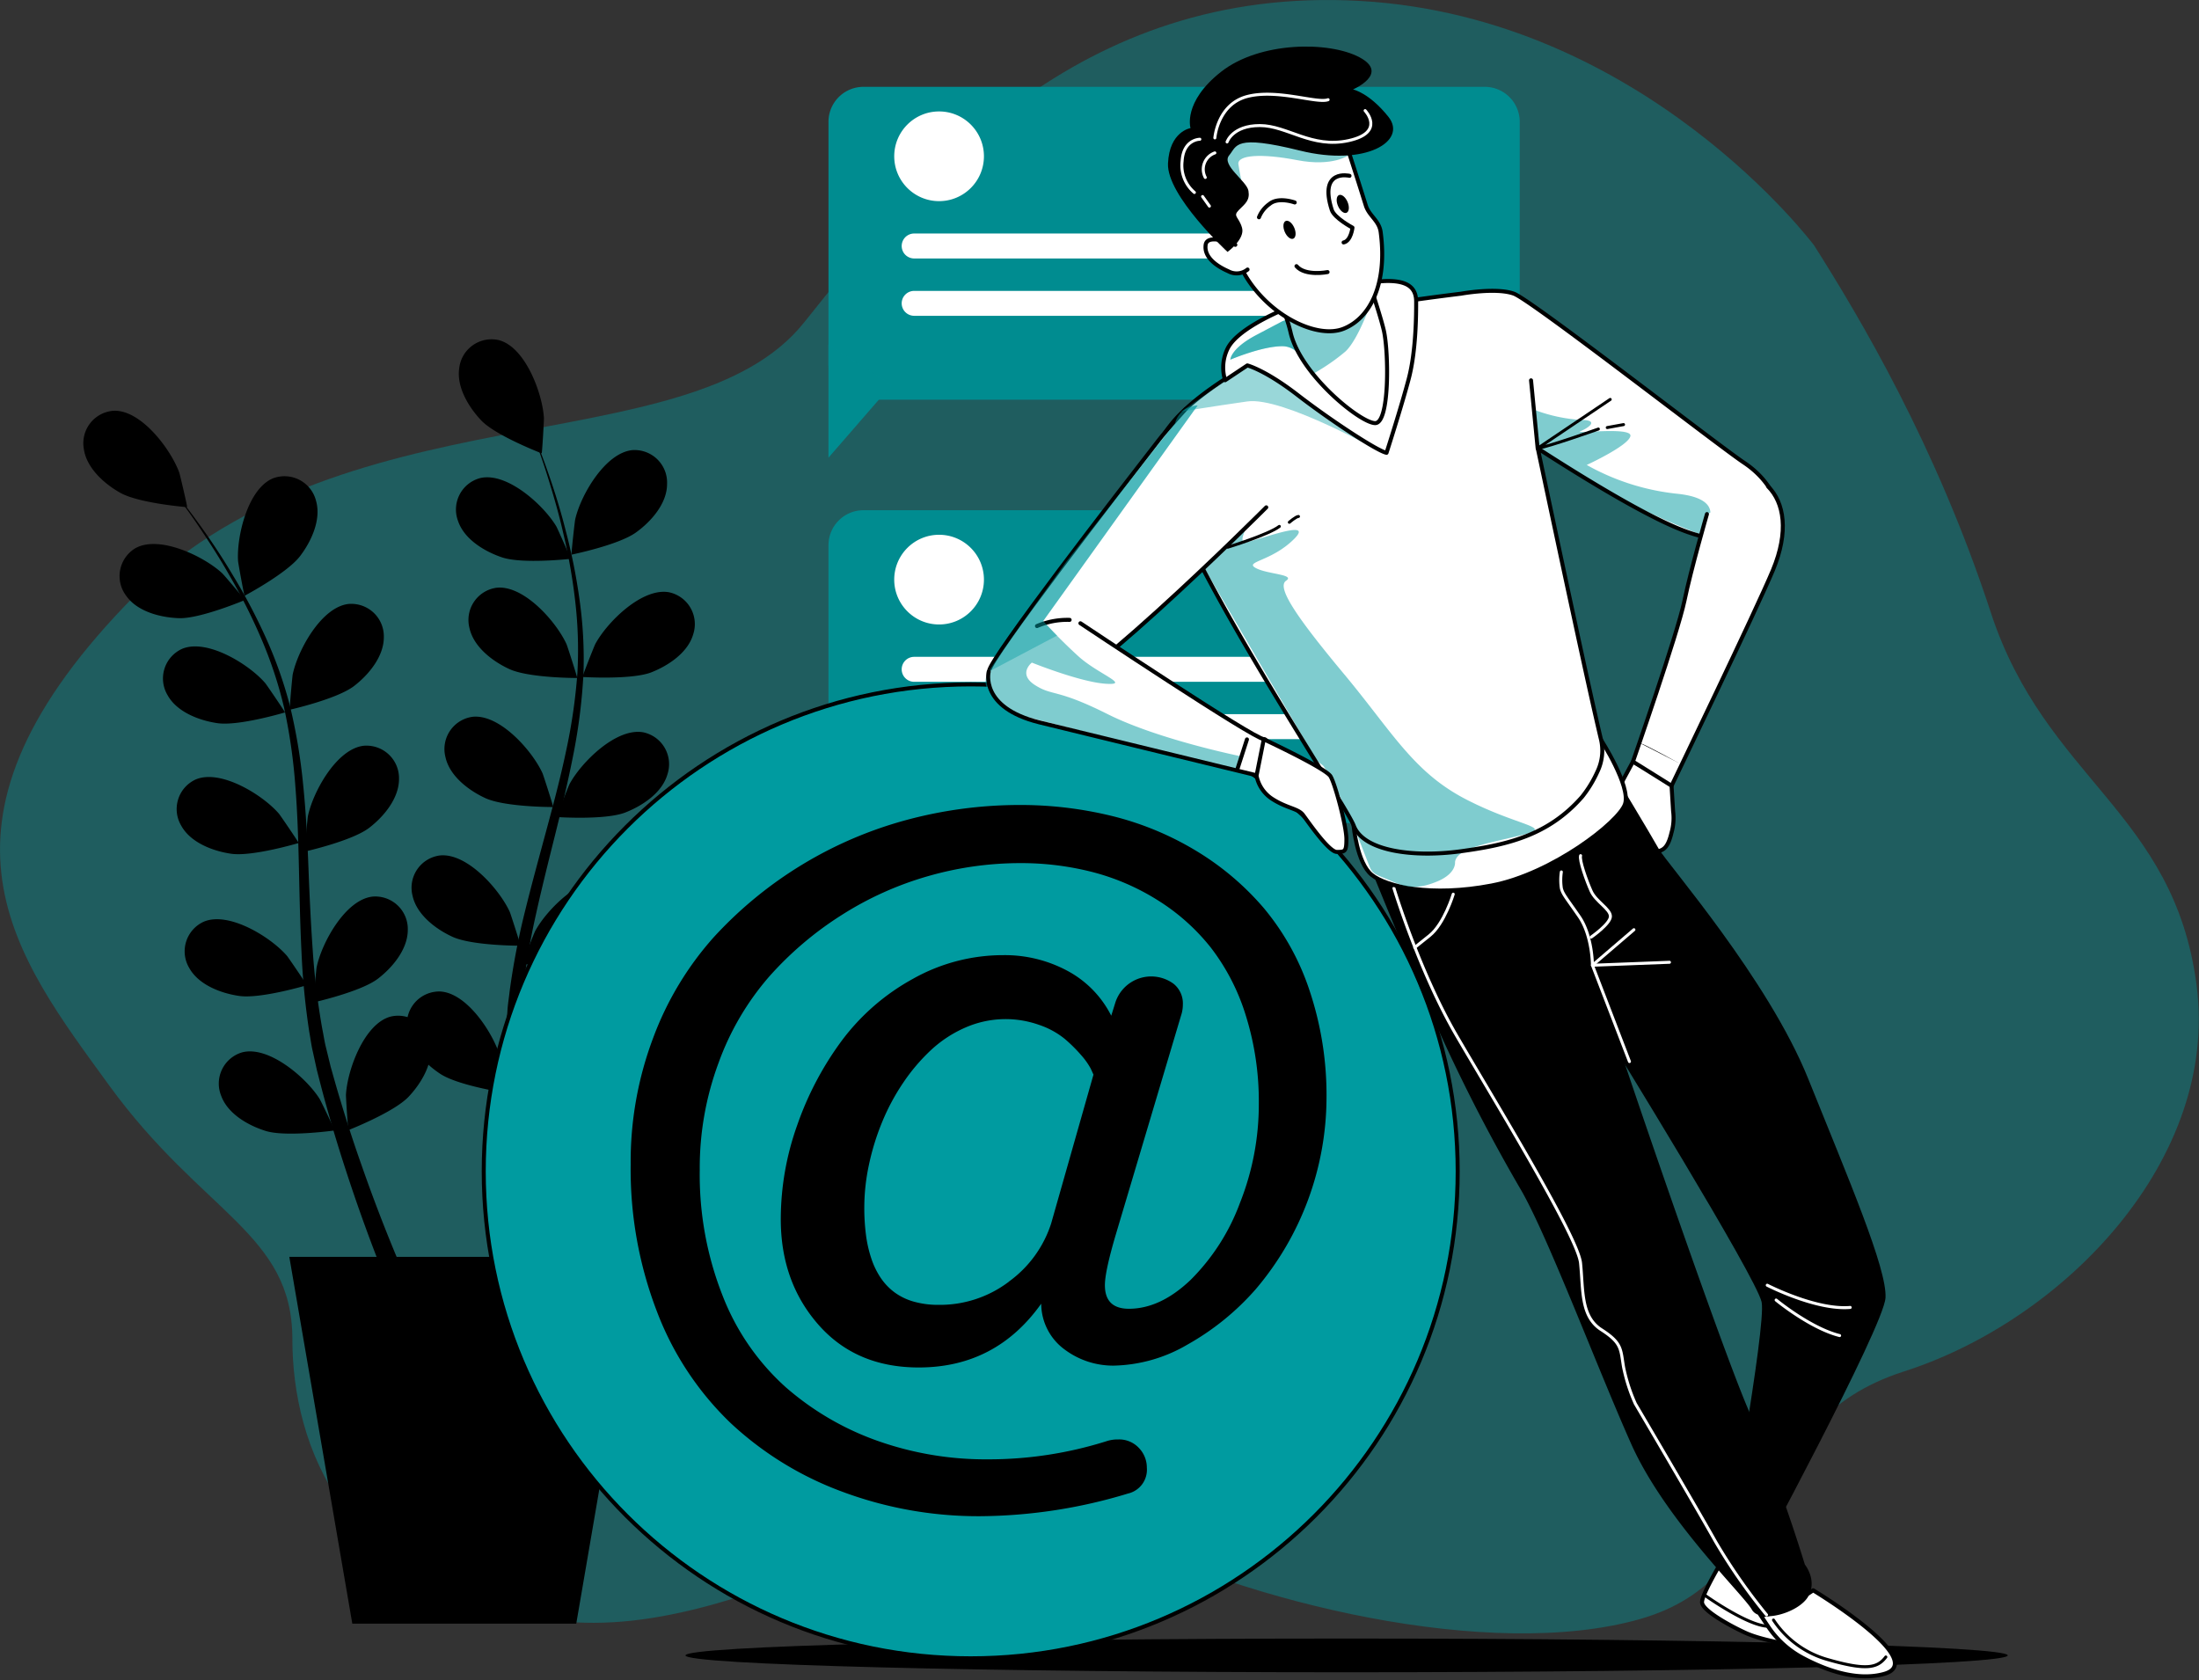 <svg width="500" height="382" fill="none" xmlns="http://www.w3.org/2000/svg"><rect width="100%" height="100%" fill="#333333" stroke="none"/><g clip-path="url(#clip0)"><path opacity=".4" d="M412.497 55.813S373.676 3.872 309.3.216C244.924-3.44 209.086 40.444 182.797 73.36c-26.289 32.916-106.119 13.915-154.404 64.388-48.285 50.474-24.87 79.734-3.608 109.006 21.262 29.271 41.695 33.673 41.695 57.797 0 24.125 11.69 56.319 57.75 63.631 46.06 7.312 93.635-37.281 126.551-20.445 32.916 16.837 88.152 29.994 121.981 20.445 33.83-9.549 23.596-44.629 60.131-56.331 36.536-11.701 71.688-48.285 66.565-87.791-5.123-39.506-34.383-46.818-46.818-84.856-12.435-38.039-29.945-67.299-40.143-83.39z" fill="#009ba0"/><path d="M306.186 380.243c83.024 0 150.327-1.717 150.327-3.836 0-2.119-67.303-3.836-150.327-3.836-83.023 0-150.327 1.717-150.327 3.836 0 2.119 67.304 3.836 150.327 3.836z" fill="#000"/><path d="M337.587 19.747H196.339a7.961 7.961 0 00-7.961 7.961V82.92a7.961 7.961 0 007.961 7.962h141.248a7.961 7.961 0 007.961-7.962V27.708a7.961 7.961 0 00-7.961-7.961z" fill="#009ba0"/><path opacity=".1" d="M337.587 19.747H196.339a7.961 7.961 0 00-7.961 7.961V82.92a7.961 7.961 0 007.961 7.962h141.248a7.961 7.961 0 007.961-7.962V27.708a7.961 7.961 0 00-7.961-7.961z" fill="#000"/><path d="M188.378 78.374v25.688l14.323-16.5" fill="#009ba0"/><path opacity=".1" d="M188.378 78.374v25.688l14.323-16.5" fill="#000"/><path d="M309.313 58.772H207.86a2.841 2.841 0 01-2.622-1.752 2.85 2.85 0 01.615-3.093 2.848 2.848 0 012.007-.831h101.453a2.837 2.837 0 012.838 2.838 2.84 2.84 0 01-2.838 2.838zm0 13.036H207.86a2.843 2.843 0 01-2.622-1.752 2.85 2.85 0 01-.216-1.086 2.838 2.838 0 012.838-2.826h101.453a2.837 2.837 0 012.838 2.838 2.836 2.836 0 01-2.838 2.826zm-95.788-26.072c5.632 0 10.198-4.566 10.198-10.199 0-5.632-4.566-10.198-10.198-10.198-5.633 0-10.198 4.566-10.198 10.198 0 5.633 4.565 10.199 10.198 10.199z" fill="#fff"/><path d="M337.587 116.016H196.339a7.962 7.962 0 00-7.961 7.962v55.212a7.96 7.96 0 007.961 7.961h141.248a7.96 7.96 0 007.961-7.961v-55.212a7.962 7.962 0 00-7.961-7.962z" fill="#009ba0"/><path opacity=".1" d="M337.587 116.016H196.339a7.962 7.962 0 00-7.961 7.962v55.212a7.96 7.96 0 007.961 7.961h141.248a7.96 7.96 0 007.961-7.961v-55.212a7.962 7.962 0 00-7.961-7.962z" fill="#000"/><path d="M188.378 174.632v25.688l14.323-16.5" fill="#009ba0"/><path opacity=".1" d="M188.378 174.632v25.688l14.323-16.5" fill="#000"/><path d="M309.313 155.029H207.86a2.836 2.836 0 01-2.838-2.838 2.847 2.847 0 01.831-2.007 2.836 2.836 0 012.007-.831h101.453a2.838 2.838 0 012.838 2.838 2.838 2.838 0 01-2.838 2.838zm0 13.037H207.86a2.848 2.848 0 01-2.622-1.752 2.856 2.856 0 010-2.173 2.847 2.847 0 011.536-1.536 2.855 2.855 0 011.086-.216h101.453a2.835 2.835 0 012.838 2.839 2.838 2.838 0 01-2.838 2.838zm-95.788-26.073c5.632 0 10.198-4.566 10.198-10.198 0-5.633-4.566-10.198-10.198-10.198-5.633 0-10.199 4.565-10.199 10.198 0 5.632 4.566 10.198 10.199 10.198z" fill="#fff"/><path d="M79.228 256.963c-.108 0-.589-7.54-.565-8.021.289-5.568 4.113-16.175 10.15-17.787a7.394 7.394 0 018.03 3.359 7.394 7.394 0 011.014 2.907c.698 4.353-2.129 8.995-5.015 12.026-3.391 3.511-13.614 7.516-13.614 7.516zM71.34 227.92c-.109 0 .552-7.54.66-8.009 1.131-5.472 6.507-15.37 12.724-16.043a7.397 7.397 0 017.998 7.564c0 4.414-3.476 8.563-6.783 11.1-3.884 2.983-14.6 5.376-14.6 5.388zm-1.997-34.299c-.108 0 .565-7.54.661-8.009 1.119-5.472 6.507-15.37 12.724-16.043a7.399 7.399 0 017.997 7.564c0 4.414-3.475 8.563-6.782 11.101-3.885 2.982-14.6 5.387-14.6 5.387zm-3.452-32.242c-.108 0 .566-7.54.662-8.009 1.13-5.472 6.506-15.37 12.724-16.043a7.397 7.397 0 017.997 7.564c0 4.414-3.475 8.563-6.77 11.1-3.897 2.983-14.613 5.388-14.613 5.388zM55.61 135.463c-.097 0-1.456-7.42-1.48-7.901-.36-5.569 2.225-16.548 8.033-18.833a7.398 7.398 0 019.705 5.183c1.203 4.245-1.082 9.176-3.607 12.495-2.947 3.909-12.64 9.056-12.652 9.056zm20.468 121.584c.108 0-3.175-6.867-3.428-7.215-2.97-4.727-11.497-12.099-17.546-10.559a7.389 7.389 0 00-4.612 3.876 7.392 7.392 0 00-.198 6.021c1.515 4.149 6.253 6.807 10.246 8.022 4.654 1.371 15.526-.145 15.538-.145zm-6.326-33.023c.108 0-4.173-6.302-4.486-6.663-3.608-4.221-13.229-10.222-18.941-7.781a7.395 7.395 0 00-3.307 10.499c2.128 3.86 7.215 5.773 11.34 6.374 4.847.721 15.394-2.429 15.394-2.429zm-1.84-32.339c.108 0-4.173-6.302-4.486-6.662-3.608-4.222-13.229-10.223-18.941-7.781a7.384 7.384 0 00-3.98 4.525 7.4 7.4 0 00.709 5.986c2.129 3.86 7.215 5.772 11.34 6.373 4.835.698 15.346-2.441 15.358-2.441zm-3.115-29.692c.108 0-4.173-6.302-4.486-6.663-3.608-4.221-13.228-10.222-18.94-7.781a7.397 7.397 0 00-3.272 10.511c2.129 3.86 7.216 5.773 11.34 6.374 4.835.709 15.346-2.441 15.358-2.441zm-9.127-25.556c.108 0-4.811-5.809-5.196-6.133-4.101-3.789-14.239-8.707-19.687-5.653a7.409 7.409 0 00-3.466 4.944 7.4 7.4 0 001.374 5.88c2.537 3.608 7.805 4.943 12.026 5.087 4.834.144 14.936-4.113 14.948-4.125zm-13.121-21.118c.108 0-1.624-7.384-1.78-7.841-1.9-5.256-8.635-14.287-14.877-14.083a7.394 7.394 0 00-6.842 8.623c.589 4.378 4.654 7.985 8.286 10.03 4.257 2.405 15.2 3.271 15.213 3.271z" fill="#000"/><path d="M89.74 295.928s-1.287-2.946-3.32-8.106a385.13 385.13 0 01-7.757-21.647 333.58 333.58 0 01-4.45-14.708c-.757-2.646-1.43-5.303-2.164-8.154l-.926-4.221c-.337-1.395-.517-2.922-.794-4.401a167.25 167.25 0 01-1.78-18.316c-.312-6.242-.433-12.555-.577-18.869-.144-6.314-.325-12.604-.818-18.773a127.704 127.704 0 00-2.585-17.931 95.391 95.391 0 00-5.364-16.055 130.463 130.463 0 00-6.891-13.662c-2.321-4.125-4.69-7.745-6.819-10.944a134.773 134.773 0 00-5.809-8.045c-3.343-4.402-5.435-6.759-5.435-6.759s2.152 2.321 5.592 6.651c1.72 2.164 3.752 4.81 6.013 7.973a150.607 150.607 0 017.083 10.824 131.334 131.334 0 017.192 13.529 96.58 96.58 0 015.784 16.139 129.242 129.242 0 013.02 18.039c.636 6.218.961 12.544 1.202 18.857.24 6.314.54 12.616.974 18.785a164.658 164.658 0 002.189 17.931c.3 1.431.48 2.826.853 4.246l1.023 4.197c.745 2.645 1.503 5.375 2.297 7.937a310.845 310.845 0 004.714 14.431 371.104 371.104 0 008.142 21.263c2.128 5.075 3.475 7.997 3.475 7.997a2.2 2.2 0 01-1.87 3.268 2.187 2.187 0 01-.882-.161 2.189 2.189 0 01-1.229-1.255l-.084-.06zm28.321-46.614c-.108 0 1.575-7.396 1.732-7.853 1.852-5.267 8.538-14.347 14.78-14.166a7.395 7.395 0 016.891 8.586c-.565 4.378-4.606 8.022-8.226 10.078-4.233 2.429-15.165 3.355-15.177 3.355zm.697-30.089c-.108 0 2.682-7.071 2.911-7.492 2.634-4.919 10.607-12.88 16.764-11.774a7.39 7.39 0 015.83 6.463 7.39 7.39 0 01-.322 3.062c-1.202 4.245-5.76 7.216-9.621 8.719-4.606 1.756-15.562 1.022-15.562 1.022zm7.83-33.445c-.109 0 2.681-7.071 2.91-7.492 2.634-4.919 10.607-12.88 16.764-11.774a7.392 7.392 0 014.878 3.535 7.39 7.39 0 01.63 5.99c-1.202 4.245-5.76 7.216-9.621 8.719-4.606 1.768-15.549 1.022-15.561 1.022zm5.856-31.845c-.108 0 2.682-7.071 2.911-7.492 2.633-4.919 10.607-12.88 16.764-11.774a7.403 7.403 0 014.877 3.535 7.392 7.392 0 01.631 5.99c-1.203 4.245-5.76 7.215-9.621 8.719-4.594 1.707-15.55 1.022-15.562 1.022zm-2.489-27.817c-.108 0 .721-7.528.83-7.997 1.202-5.448 6.831-15.225 13.06-15.778a7.4 7.4 0 017.331 4.693c.378.967.547 2.003.498 3.04 0 4.413-3.608 8.49-7.011 10.955-3.957 2.899-14.696 5.075-14.708 5.087zm-14.937 122.379c.109 0-1.094-7.481-1.202-7.95-1.504-5.375-7.577-14.876-13.83-15.104a7.39 7.39 0 00-7.1 5.053 7.397 7.397 0 00-.345 3.064c.277 4.402 4.065 8.298 7.541 10.595 4.077 2.706 14.936 4.342 14.936 4.342zm3.308-33.457c.12 0-2.213-7.216-2.406-7.673-2.309-5.087-9.741-13.553-15.958-12.844a7.396 7.396 0 00-6.158 9.152c.938 4.306 5.28 7.589 9.068 9.332 4.474 2.057 15.441 2.033 15.454 2.033zm7.444-31.533c.12 0-2.213-7.215-2.406-7.672-2.309-5.087-9.741-13.554-15.958-12.844a7.388 7.388 0 00-6.245 6.072 7.39 7.39 0 00.123 3.08c.938 4.305 5.28 7.588 9.068 9.332 4.438 2.056 15.418 2.032 15.418 2.032zm5.46-29.344c.12 0-2.213-7.215-2.406-7.672-2.309-5.087-9.741-13.554-15.958-12.844a7.384 7.384 0 00-5.103 3.21 7.39 7.39 0 00-1.019 5.942c.938 4.305 5.28 7.588 9.068 9.332 4.45 2.057 15.406 2.032 15.418 2.032zm-1.492-27.094c.109 0-2.994-6.94-3.235-7.36-2.85-4.811-11.172-12.399-17.269-11.016a7.381 7.381 0 00-4.723 3.747 7.396 7.396 0 00-.364 6.018c1.407 4.185 6.073 6.963 10.03 8.286 4.654 1.551 15.549.325 15.561.325zm-6.578-23.981c.108 0 .541-7.54.517-8.021-.312-5.568-4.209-16.151-10.246-17.727a7.395 7.395 0 00-9.008 6.326c-.673 4.365 2.189 8.984 5.087 12.026 3.404 3.452 13.65 7.384 13.65 7.396z" fill="#000"/><path d="M117.075 289.662s-.397-3.187-.878-8.719a374.746 374.746 0 01-1.287-22.97 339.75 339.75 0 01-.084-15.369c0-2.742.144-5.484.241-8.418l.312-4.306c.072-1.443.337-2.946.493-4.437a167.486 167.486 0 013.452-18.04c1.479-6.013 3.163-12.158 4.81-18.255 1.648-6.098 3.271-12.171 4.546-18.232a127.592 127.592 0 002.61-17.931 95.493 95.493 0 00-.577-16.921 130.755 130.755 0 00-2.682-14.997c-1.047-4.606-2.297-8.767-3.428-12.435-1.13-3.668-2.285-6.818-3.259-9.404-1.96-5.16-3.295-8.033-3.295-8.033s1.395 2.838 3.464 7.96a202.583 202.583 0 013.475 9.345c1.251 3.644 2.55 7.793 3.704 12.399a131.43 131.43 0 013.019 15.033 96.553 96.553 0 01.962 17.125 129.2 129.2 0 01-2.249 18.208c-1.203 6.145-2.646 12.302-4.173 18.424-1.527 6.121-3.067 12.242-4.402 18.28a164.8 164.8 0 00-3.006 17.822c-.121 1.455-.349 2.851-.385 4.318l-.217 4.317c0 2.742-.096 5.58 0 8.262 0 5.4.181 10.499.409 15.201.445 9.417 1.203 17.234 1.768 22.694.565 5.459 1.046 8.538 1.046 8.538a2.191 2.191 0 01-.33 1.727 2.196 2.196 0 01-1.491.934 2.208 2.208 0 01-1.698-.457 2.184 2.184 0 01-.822-1.554v-.061l-.048-.048z" fill="#000"/><path d="M131.025 369.191H80.106L65.784 285.79h79.553l-14.311 83.401z" fill="#000"/><path d="M220.716 377.068c61.152 0 110.725-49.573 110.725-110.724 0-61.152-49.573-110.725-110.725-110.725-61.151 0-110.725 49.573-110.725 110.725 0 61.151 49.574 110.724 110.725 110.724z" fill="#009ba0" stroke="#000" stroke-width=".91" stroke-linecap="round" stroke-linejoin="round"/><path d="M191.385 339.138a75.167 75.167 0 01-25.255-15.562 69.105 69.105 0 01-16.717-25.255 90.08 90.08 0 01-6.013-33.589 79.725 79.725 0 015.099-28.694 71.864 71.864 0 0113.77-22.91 91.974 91.974 0 0143.992-26.722 98.872 98.872 0 0125.495-3.368 87.452 87.452 0 0121.178 2.526 68.704 68.704 0 0119.026 7.889 62.944 62.944 0 0115.466 13.108 57.316 57.316 0 0110.402 18.87 74.898 74.898 0 013.788 24.328 67.51 67.51 0 01-16.079 43.367 58.967 58.967 0 01-15.634 12.663 34.4 34.4 0 01-16.656 4.727 18.398 18.398 0 01-11.196-3.68 12.974 12.974 0 01-5.304-10.403c-6.871 9.669-16.155 14.504-27.852 14.504-9.533 0-17.15-3.26-22.85-9.778-5.7-6.518-8.539-14.535-8.515-24.052a63.668 63.668 0 013.728-21.238 71.974 71.974 0 0110.139-19.242 50.394 50.394 0 0116.139-14.035 41.822 41.822 0 0120.661-5.411 30.056 30.056 0 0114.431 3.523 23.638 23.638 0 0110.042 10.247l.95-3.043a8.57 8.57 0 019.537-5.767 8.56 8.56 0 013.692 1.558 5.711 5.711 0 012.104 4.726 7.925 7.925 0 01-.421 2.526l-14.78 49.607c-1.683 5.677-2.525 9.565-2.525 11.666 0 3.576 1.82 5.364 5.46 5.364 4.762 0 9.44-2.189 14.034-6.567a48.27 48.27 0 0011.197-17.45 60.709 60.709 0 004.305-22.549 65.265 65.265 0 00-2.947-20.084 48.679 48.679 0 00-7.985-15.501 47.394 47.394 0 00-12.026-10.728 52.56 52.56 0 00-14.816-6.41 65.356 65.356 0 00-16.5-2.044c-7.058.009-14.081 1-20.866 2.946a74.794 74.794 0 00-19.698 8.852 77.14 77.14 0 00-16.561 14.082 61.924 61.924 0 00-11.46 19.591 68.537 68.537 0 00-4.258 24.281 74.913 74.913 0 005.256 28.754 54.364 54.364 0 0014.347 20.709 64.335 64.335 0 0020.817 12.147 73.658 73.658 0 0025.075 4.209 89.144 89.144 0 0026.914-4.101 8.042 8.042 0 012.73-.421 6.13 6.13 0 014.727 1.948 6.416 6.416 0 011.792 4.462 5.555 5.555 0 01-4.306 5.893 117.63 117.63 0 01-33.529 5.147 88.484 88.484 0 01-31.544-5.616zm38.002-47.72a26.216 26.216 0 009.621-13.229l9.621-33.841-.625-1.371a16.454 16.454 0 00-2.213-3.103 34.18 34.18 0 00-3.728-3.68 18.66 18.66 0 00-5.785-3.151 22.781 22.781 0 00-16.716.577 27.669 27.669 0 00-7.829 5.099 43.014 43.014 0 00-6.362 7.469 49.282 49.282 0 00-4.81 8.983 55.434 55.434 0 00-2.995 9.729 46.592 46.592 0 00-1.046 9.621 48.03 48.03 0 00.373 6.206 28.377 28.377 0 001.202 5.363 18.09 18.09 0 002.153 4.462 13.422 13.422 0 003.151 3.307 13.614 13.614 0 004.365 2.105 20.27 20.27 0 005.677.734 25.93 25.93 0 0015.946-5.256v-.024z" fill="#000"/><path d="M371.296 173.177s-3.608 6.71-4.137 7.66c-.529.951-2.405 6.014-1.888 7.216.517 1.203 1.13 1.888 2.273 2.081 1.142.192 2.08 2.273 3.98 2.645a20.53 20.53 0 003.608.373 2.407 2.407 0 002.081.373c1.13-.373 2.08-.95 2.838-4.161.458-1.597.585-3.271.373-4.919l-.397-6.458-8.731-4.81zm20.841 180.741s-5.135 8.418-5.135 10.391c0 1.972 7.072 5.724 10.102 7.071 3.031 1.347 8.419 2.405 12.796 3.031 4.378.625 13.469 2.405 10.824-1.011-2.646-3.415-18.857-12.459-19.531-13.469a18.97 18.97 0 00-2.79-2.718l-6.266-3.295z" fill="#fff" stroke="#000" stroke-width=".91" stroke-linecap="round" stroke-linejoin="round"/><path d="M400.195 367.087l1.804 2.706a21.58 21.58 0 007.672 7.047c4.811 2.598 12.219 5.568 18.689 3.788 10.607-2.922-16.091-19.025-16.091-19.025s-9.525 6.578-12.074 5.484z" fill="#fff" stroke="#000" stroke-width=".91" stroke-linecap="round" stroke-linejoin="round"/><path d="M403.25 368.362a21.873 21.873 0 0012.459 9.031c8.719 2.49 11.208 1.864 13.084-.625m-41.117-14.011s9.621 6.891 14.311 7.024" stroke="#000" stroke-width=".68" stroke-linecap="round" stroke-linejoin="round"/><path d="M366.798 175.582s8.539 14.155 10.367 17.438c1.828 3.283 24.858 29.584 33.998 52.314 9.14 22.729 17.919 43.162 17.558 49.74-.361 6.578-30.366 62.103-30.366 62.103l-6.218-3.295s9.513-52.302 8.419-57.798c-1.095-5.496-34.744-59.986-34.744-59.986s-15.73-10.968-22.308-23.776" fill="#000"/><path d="M368.001 210.903s-4.811 10.246-4.811 11.701c0 1.456 26.699 80.107 34.383 98.026a366.36 366.36 0 0112.808 35.116s2.922 3.608.734 7.312c-2.189 3.704-10.968 6.218-12.796 2.922-1.828-3.295-19.747-20.444-27.432-37.678-7.685-17.233-18.652-46.457-24.87-57.425a392.337 392.337 0 01-21.948-43.522c-8.045-19.026-16.343-39.627-16.343-39.627a83.544 83.544 0 0032.182-3.607c16.836-5.484 24.052-15.983 24.052-15.983s4.281 10.944 5.388 13.06" fill="#000"/><path d="M370.502 241.377l-8.418-21.899 9.429-8.082" stroke="#fff" stroke-width=".68" stroke-linecap="round" stroke-linejoin="round"/><path d="M379.594 218.804l-17.51.674s0-6.735-3.031-11.113c-3.03-4.377-3.704-5.051-4.04-6.398a12.632 12.632 0 010-3.704m46.818 93.973s11.112 5.724 18.857 5.051m-16.837-1.684s7.745 6.398 14.431 8.082" stroke="#fff" stroke-width=".68" stroke-linecap="round" stroke-linejoin="round"/><path d="M359.39 194.559c-.337 1.011 1.347 5.725 2.405 8.082 1.059 2.357 4.378 4.041 4.378 5.724 0 1.684-4.378 4.715-4.378 4.715m-31.364-9.766s-2.02 6.735-5.388 9.429l-3.367 2.694" stroke="#fff" stroke-width=".68" stroke-linecap="round" stroke-linejoin="round"/><path d="M316.95 201.967s5.724 18.857 14.142 33.349c8.419 14.492 27.661 45.808 28.286 51.869s0 12.122 4.714 15.153c4.715 3.03 4.378 4.377 5.051 8.418a39.138 39.138 0 002.694 8.419s13.469 22.849 18.184 31.268a130.644 130.644 0 0011.653 16.752" stroke="#fff" stroke-width=".68" stroke-linecap="round" stroke-linejoin="round"/><path d="M307.774 187.729s.769 8.514 4.137 11.208c3.367 2.694 13.469 5.051 27.275 2.405 13.806-2.646 28.959-14.431 30.306-18.52 1.347-4.089-5.52-14.672-5.52-14.672s-7.961 11.304-30.186 15.009c-22.224 3.704-26.012 4.57-26.012 4.57z" fill="#fff" stroke="#000" stroke-width=".91" stroke-linecap="round" stroke-linejoin="round"/><path d="M396.527 105.193c-5.484-3.608-48.285-36.944-52.302-38.412-4.017-1.467-12.026 0-12.026 0s-24.834 2.97-30.041 5.123c-.481.193-11.666 6.615-12.027 6.952-4.028 3.295-21.647 11.4-26.385 21.647-5.376 11.593 41.863 81.381 44.064 87.237 2.201 5.857 13.734 7.276 24.341 5.821 10.607-1.455 19.915-3.608 27.6-12.399a26.797 26.797 0 003.475-5.712 11.008 11.008 0 00.794-7.336c-2.742-11.425-9.741-44.365-14.359-66.144 7.697 4.967 23.692 15.057 33.012 18.616 12.435 4.811 21.948 1.468 21.948-2.561s-2.598-9.176-8.094-12.832z" fill="#fff"/><path d="M349.132 93.287a36.22 36.22 0 0010.246 2.189c4.39 0 1.828 1.828 0 2.561-1.828.734 11.702-1.094 11.341 1.095-.361 2.188-9.934 6.59-9.934 6.59a53.233 53.233 0 0020.854 6.578c12.807 1.468 4.81 9.14 4.81 9.14s-20.589-7.564-36.812-19.506l-.505-8.647zm-64.749 24.87s-2.922 4.811-1.467 5.123c1.455.313 16.464-5.856 11.34-.733-5.123 5.123-11.34 5.123-8.779 6.578 2.562 1.455 9.14 1.467 6.951 2.922-2.188 1.456 2.189 8.046 13.169 21.214 10.98 13.169 15.73 22.309 27.805 28.527 12.074 6.217 20.119 6.217 12.807 8.045-7.311 1.828-15.008 2.946-15.369 6.194 0 0 .361 2.561-4.029 4.389-4.389 1.828-6.951 1.467-10.246 0-3.295-1.467-4.39-1.467-5.123-3.295-.734-1.828-3.68-9.429-3.68-9.429l-5.244-11.22-1.683-2.405-1.467-1.095-25.604-43.895 10.619-10.92z" fill="#009ba0" opacity=".5"/><path d="M396.527 105.193c-5.484-3.608-48.285-36.944-52.302-38.412-4.017-1.467-12.026 0-12.026 0s-24.834 2.97-30.041 5.123c-.481.193-11.666 6.615-12.027 6.952-4.028 3.295-21.647 11.4-26.385 21.647-5.376 11.593 41.863 81.381 44.064 87.237 2.201 5.857 13.734 7.276 24.341 5.821 10.607-1.455 19.915-3.608 27.6-12.399a26.797 26.797 0 003.475-5.712 11.008 11.008 0 00.794-7.336c-2.742-11.425-9.741-44.365-14.359-66.144 7.697 4.967 23.692 15.057 33.012 18.616 12.435 4.811 21.948 1.468 21.948-2.561s-2.598-9.176-8.094-12.832z" stroke="#000" stroke-width=".91" stroke-linecap="round" stroke-linejoin="round"/><path d="M269.591 93.01s-4.39 4.81-6.098 7.036c-9.163 11.797-38.327 49.499-38.604 52.542-.276 3.043 1.071 5.099 8.202 7.841 7.132 2.742 54.828-45.074 54.828-45.074" fill="#fff"/><g opacity=".5"><path d="M272.309 92.193l-35.117 49.018s3.608 4.029 8.046 8.046c4.437 4.016 12.026 6.578 6.217 6.217-5.808-.361-16.836-4.81-16.836-4.81s-3.296 2.561.733 5.123c4.029 2.562 4.811.734 16.464 6.578 11.653 5.845 30.438 9.621 30.438 9.621l-1.515 3.079-49.764-12.712s-7.216-3.608-6.182-9.621c1.034-6.013 17.835-25.255 17.835-25.255l24.052-31.52s2.249-3.355 5.629-3.764z" fill="#009ba0" opacity=".8"/></g><path d="M269.591 93.01s-4.39 4.81-6.098 7.036c-9.163 11.797-38.327 49.499-38.604 52.542-.276 3.043 1.071 5.099 8.202 7.841 7.132 2.742 54.828-45.074 54.828-45.074" stroke="#000" stroke-width=".91" stroke-linecap="round" stroke-linejoin="round"/><path d="M366.125 90.822l-16.5 11.112c2.405-.337 13.806-4.378 13.806-4.378m2.02-.336l3.704-.674" stroke="#000" stroke-width=".68" stroke-linecap="round" stroke-linejoin="round"/><path d="M243.205 140.947a17.55 17.55 0 00-7.42 1.407" stroke="#000" stroke-width=".91" stroke-linecap="round" stroke-linejoin="round"/><path d="M279.164 124.423s9.26-2.838 11.725-4.727m2.273-.938s1.515-1.322 2.081-1.322" stroke="#000" stroke-width=".68" stroke-linecap="round" stroke-linejoin="round"/><path d="M349.625 101.946l-1.503-15.466" stroke="#000" stroke-width=".91" stroke-linecap="round" stroke-linejoin="round"/><path d="M224.805 152.732s-2.128 8.142 11.521 11.521c6.482 1.6 49.38 12.027 49.38 12.027s3.836-8.226 1.647-8.226c-2.188 0-41.694-26.338-41.694-26.338" fill="#fff"/><path d="M272.309 92.193l-35.117 49.018s3.608 4.029 8.046 8.046c4.437 4.016 12.026 6.578 6.217 6.217-5.808-.361-16.836-4.81-16.836-4.81s-3.295 2.561.733 5.123c4.029 2.562 4.811.734 16.464 6.578 11.653 5.845 30.438 9.621 30.438 9.621l-1.323 3.151-49.968-12.76s-9.465-4.473-6.182-9.621c3.728-5.892 17.835-25.255 17.835-25.255l24.558-31.268a5.424 5.424 0 015.135-4.04z" fill="#009ba0" opacity=".5"/><path d="M224.805 152.732s-2.128 8.142 11.521 11.521c6.482 1.6 49.38 12.027 49.38 12.027s3.836-8.226 1.647-8.226c-2.188 0-41.694-26.338-41.694-26.338" stroke="#000" stroke-width=".91" stroke-linecap="round" stroke-linejoin="round"/><path d="M287.353 168.102s14.083 6.578 15.177 8.418c1.095 1.84 3.608 11.341 3.608 14.263 0 2.922-.361 2.922-2.189 2.922-1.827 0-6.578-6.951-7.684-8.418-1.107-1.467-3.608-1.467-6.951-3.608a8.105 8.105 0 01-3.608-5.303l1.647-8.274z" fill="#fff" stroke="#000" stroke-width=".91" stroke-linecap="round" stroke-linejoin="round"/><path d="M281.34 174.921l2.189-6.795" stroke="#000" stroke-width=".91" stroke-linecap="round" stroke-linejoin="round"/><path d="M314.268 102.956s-22.561-12.832-30.655-11.677c-8.093 1.154-15.032 2.309-15.032 2.309l15.02-10.511c7.432 3.511 18.256 11.449 30.667 19.879z" fill="#009ba0" opacity=".4"/><path d="M388.121 116.894s-3.608 12.435-5.124 19.747c-1.515 7.312-11.701 36.536-11.701 36.536l8.779 5.484s19.386-40.24 23.042-49.019c3.656-8.779 2.562-15.357-1.094-19.025" fill="#fff"/><path d="M388.121 116.894s-3.608 12.435-5.124 19.747c-1.515 7.312-11.701 36.536-11.701 36.536l8.779 5.484s19.386-40.24 23.042-49.019c3.656-8.779 2.562-15.357-1.094-19.025" stroke="#000" stroke-width=".91" stroke-linecap="round" stroke-linejoin="round"/><path d="M372.956 169.004c.661 0 8.983 4.606 8.983 4.606z" fill="#000"/><path d="M315.266 102.956c-2.02-.337-12.796-7.408-20.204-13.133-7.408-5.724-11.449-6.734-11.449-6.734l-5.051 3.367a9.75 9.75 0 01.674-7.408c2.02-3.704 9.092-7.408 16.163-10.102s15.153-5.051 20.204-5.051 6.398 2.02 6.398 4.714c0 2.694 0 11.113-1.684 17.51-1.684 6.398-5.051 16.837-5.051 16.837z" fill="#fff"/><path d="M312.091 67.828s-3.115 9.332-6.217 12.134a46.506 46.506 0 01-7.781 5.291s-1.864-6.53-6.53-6.53c-4.667 0-11.81 3.055-11.81 3.055s0-2.49 5.905-5.604l5.905-3.115 13.685-5.291 6.843.06z" fill="#009ba0" opacity=".5"/><path d="M315.266 102.956c-2.02-.337-12.796-7.408-20.204-13.133-7.408-5.724-11.449-6.734-11.449-6.734l-5.051 3.367a9.75 9.75 0 01.674-7.408c2.02-3.704 9.092-7.408 16.163-10.102s15.153-5.051 20.204-5.051 6.398 2.02 6.398 4.714c0 2.694 0 11.113-1.684 17.51-1.684 6.398-5.051 16.837-5.051 16.837z" stroke="#000" stroke-width=".91" stroke-linecap="round" stroke-linejoin="round"/><path d="M285.333 60.203a34.485 34.485 0 018.106 15.357c2.14 9.513 15.898 20.65 19.242 20.65 3.343 0 3.066-16.308 1.972-21.058-1.095-4.75-5.58-17.51-5.58-17.51s-17.522-8.419-23.74 2.561z" fill="#fff"/><path d="M312.091 67.828s-3.115 9.332-6.217 12.134a46.506 46.506 0 01-7.781 5.291s-1.864-6.53-6.53-6.53c-4.667 0-11.81 3.055-11.81 3.055s0-2.49 5.905-5.604l5.905-3.115 13.685-5.291 6.843.06z" fill="#009ba0" opacity=".5"/><path d="M285.333 60.203a34.485 34.485 0 018.106 15.357c2.14 9.513 15.898 20.65 19.242 20.65 3.343 0 3.066-16.308 1.972-21.058-1.095-4.75-5.58-17.51-5.58-17.51s-17.522-8.419-23.74 2.561z" stroke="#000" stroke-width=".91" stroke-linecap="round" stroke-linejoin="round"/><path d="M273.74 42.573a128.001 128.001 0 009.537 20.252c5.556 9.14 16.283 14.299 22.236 11.918 5.953-2.382 10.006-10.054 8.418-21.972-.349-2.622-2.634-3.692-3.367-6.013-2.622-8.419-5.304-16.524-6.242-19.627-1.202-3.969-10.727-7.95-20.649-5.16-9.921 2.79-11.521 11.065-9.933 20.602z" fill="#fff"/><path d="M306.667 35.285s-3.607 2.694-11.713 1.13c-8.106-1.563-13.686-1.202-13.373.938.313 2.14.938 4.98.938 4.98s-9.729-8.42-.914-10.668c6.35-1.636 10.018.866 11.581 1.203 1.564.336 13.481 2.417 13.481 2.417z" fill="#009ba0" opacity=".5"/><path d="M273.74 42.573a128.001 128.001 0 009.537 20.252c5.556 9.14 16.283 14.299 22.236 11.918 5.953-2.382 10.006-10.054 8.418-21.972-.349-2.622-2.634-3.692-3.367-6.013-2.622-8.419-5.304-16.524-6.242-19.627-1.202-3.969-10.727-7.95-20.649-5.16-9.921 2.79-11.521 11.065-9.933 20.602z" stroke="#000" stroke-width=".91" stroke-linecap="round" stroke-linejoin="round"/><path d="M280.883 55.67s-6.35-2.779-6.746 0c-.397 2.777 2.405 4.81 5.159 6.012a3.934 3.934 0 004.365-.397" fill="#fff"/><path d="M280.883 55.67s-6.35-2.779-6.746 0c-.397 2.777 2.405 4.81 5.159 6.012a3.934 3.934 0 004.365-.397" stroke="#000" stroke-width=".91" stroke-linecap="round" stroke-linejoin="round"/><path d="M306.848 39.975s-7.072-1.684-4.041 7.745c.601 1.864 4.714 4.04 4.714 4.04s-.336 3.031-2.02 3.368" fill="#fff"/><path d="M306.848 39.975s-7.072-1.684-4.041 7.745c.601 1.864 4.714 4.04 4.714 4.04s-.336 3.031-2.02 3.368" stroke="#000" stroke-width=".91" stroke-linecap="round" stroke-linejoin="round"/><path d="M301.857 61.863s-5.051 1.01-7.071-1.347z" fill="#fff"/><path d="M301.857 61.863s-5.051 1.01-7.071-1.347" stroke="#000" stroke-width=".91" stroke-linecap="round" stroke-linejoin="round"/><path d="M294.389 46.036s-3.704-1.347-5.725.337a6.722 6.722 0 00-2.405 3.03" fill="#fff"/><path d="M294.389 46.036s-3.704-1.347-5.725.337a6.722 6.722 0 00-2.405 3.03" stroke="#000" stroke-width=".91" stroke-linecap="round" stroke-linejoin="round"/><path d="M294.065 54.27c.599-.257.698-1.366.222-2.477-.476-1.111-1.346-1.804-1.945-1.548-.598.256-.697 1.365-.222 2.476.476 1.111 1.347 1.804 1.945 1.548zm12.109-5.891c.598-.257.697-1.365.221-2.476-.475-1.112-1.346-1.805-1.945-1.549-.598.257-.697 1.365-.221 2.476.475 1.112 1.346 1.805 1.945 1.549zm-27.059 8.901s4.029-2.922 3.296-5.483c-.734-2.562-2.189-2.562-.734-4.03 1.455-1.466 2.562-2.188 2.189-4.389-.373-2.2-6.218-5.856-4.39-8.045 1.828-2.189 1.095-4.81 16.091-1.094 14.997 3.716 24.51-2.19 20.12-7.685-4.39-5.496-8.046-6.218-8.046-6.218s8.419-3.608 1.468-7.312c-6.951-3.704-22.682-3.608-31.461 3.296-8.779 6.902-6.951 12.807-6.951 12.807s-4.81.734-5.123 8.046c-.313 7.312 13.541 20.108 13.541 20.108z" fill="#000"/><path d="M279.007 32.278s1.203-3.728 7.444-3.728c6.242 0 11.798 5.28 20.216 3.415 8.419-1.863 3.728-6.818 3.728-6.818" stroke="#fff" stroke-width=".68" stroke-linecap="round" stroke-linejoin="round"/><path d="M276.229 31.352s.602-7.697 7.432-9.428c6.831-1.732 15.827 1.683 18.316.745m-29.163 8.996s-3.728 0-4.029 4.967a8.08 8.08 0 002.79 7.131m4.654-8.995a3.95 3.95 0 00-2.365 2.291 3.959 3.959 0 00.188 3.288m-.613 4.343l1.551 2.176" stroke="#fff" stroke-width=".68" stroke-linecap="round" stroke-linejoin="round"/></g><defs><clipPath id="clip0"><path fill="#fff" d="M0 0h500v381.999H0z"/></clipPath></defs></svg>